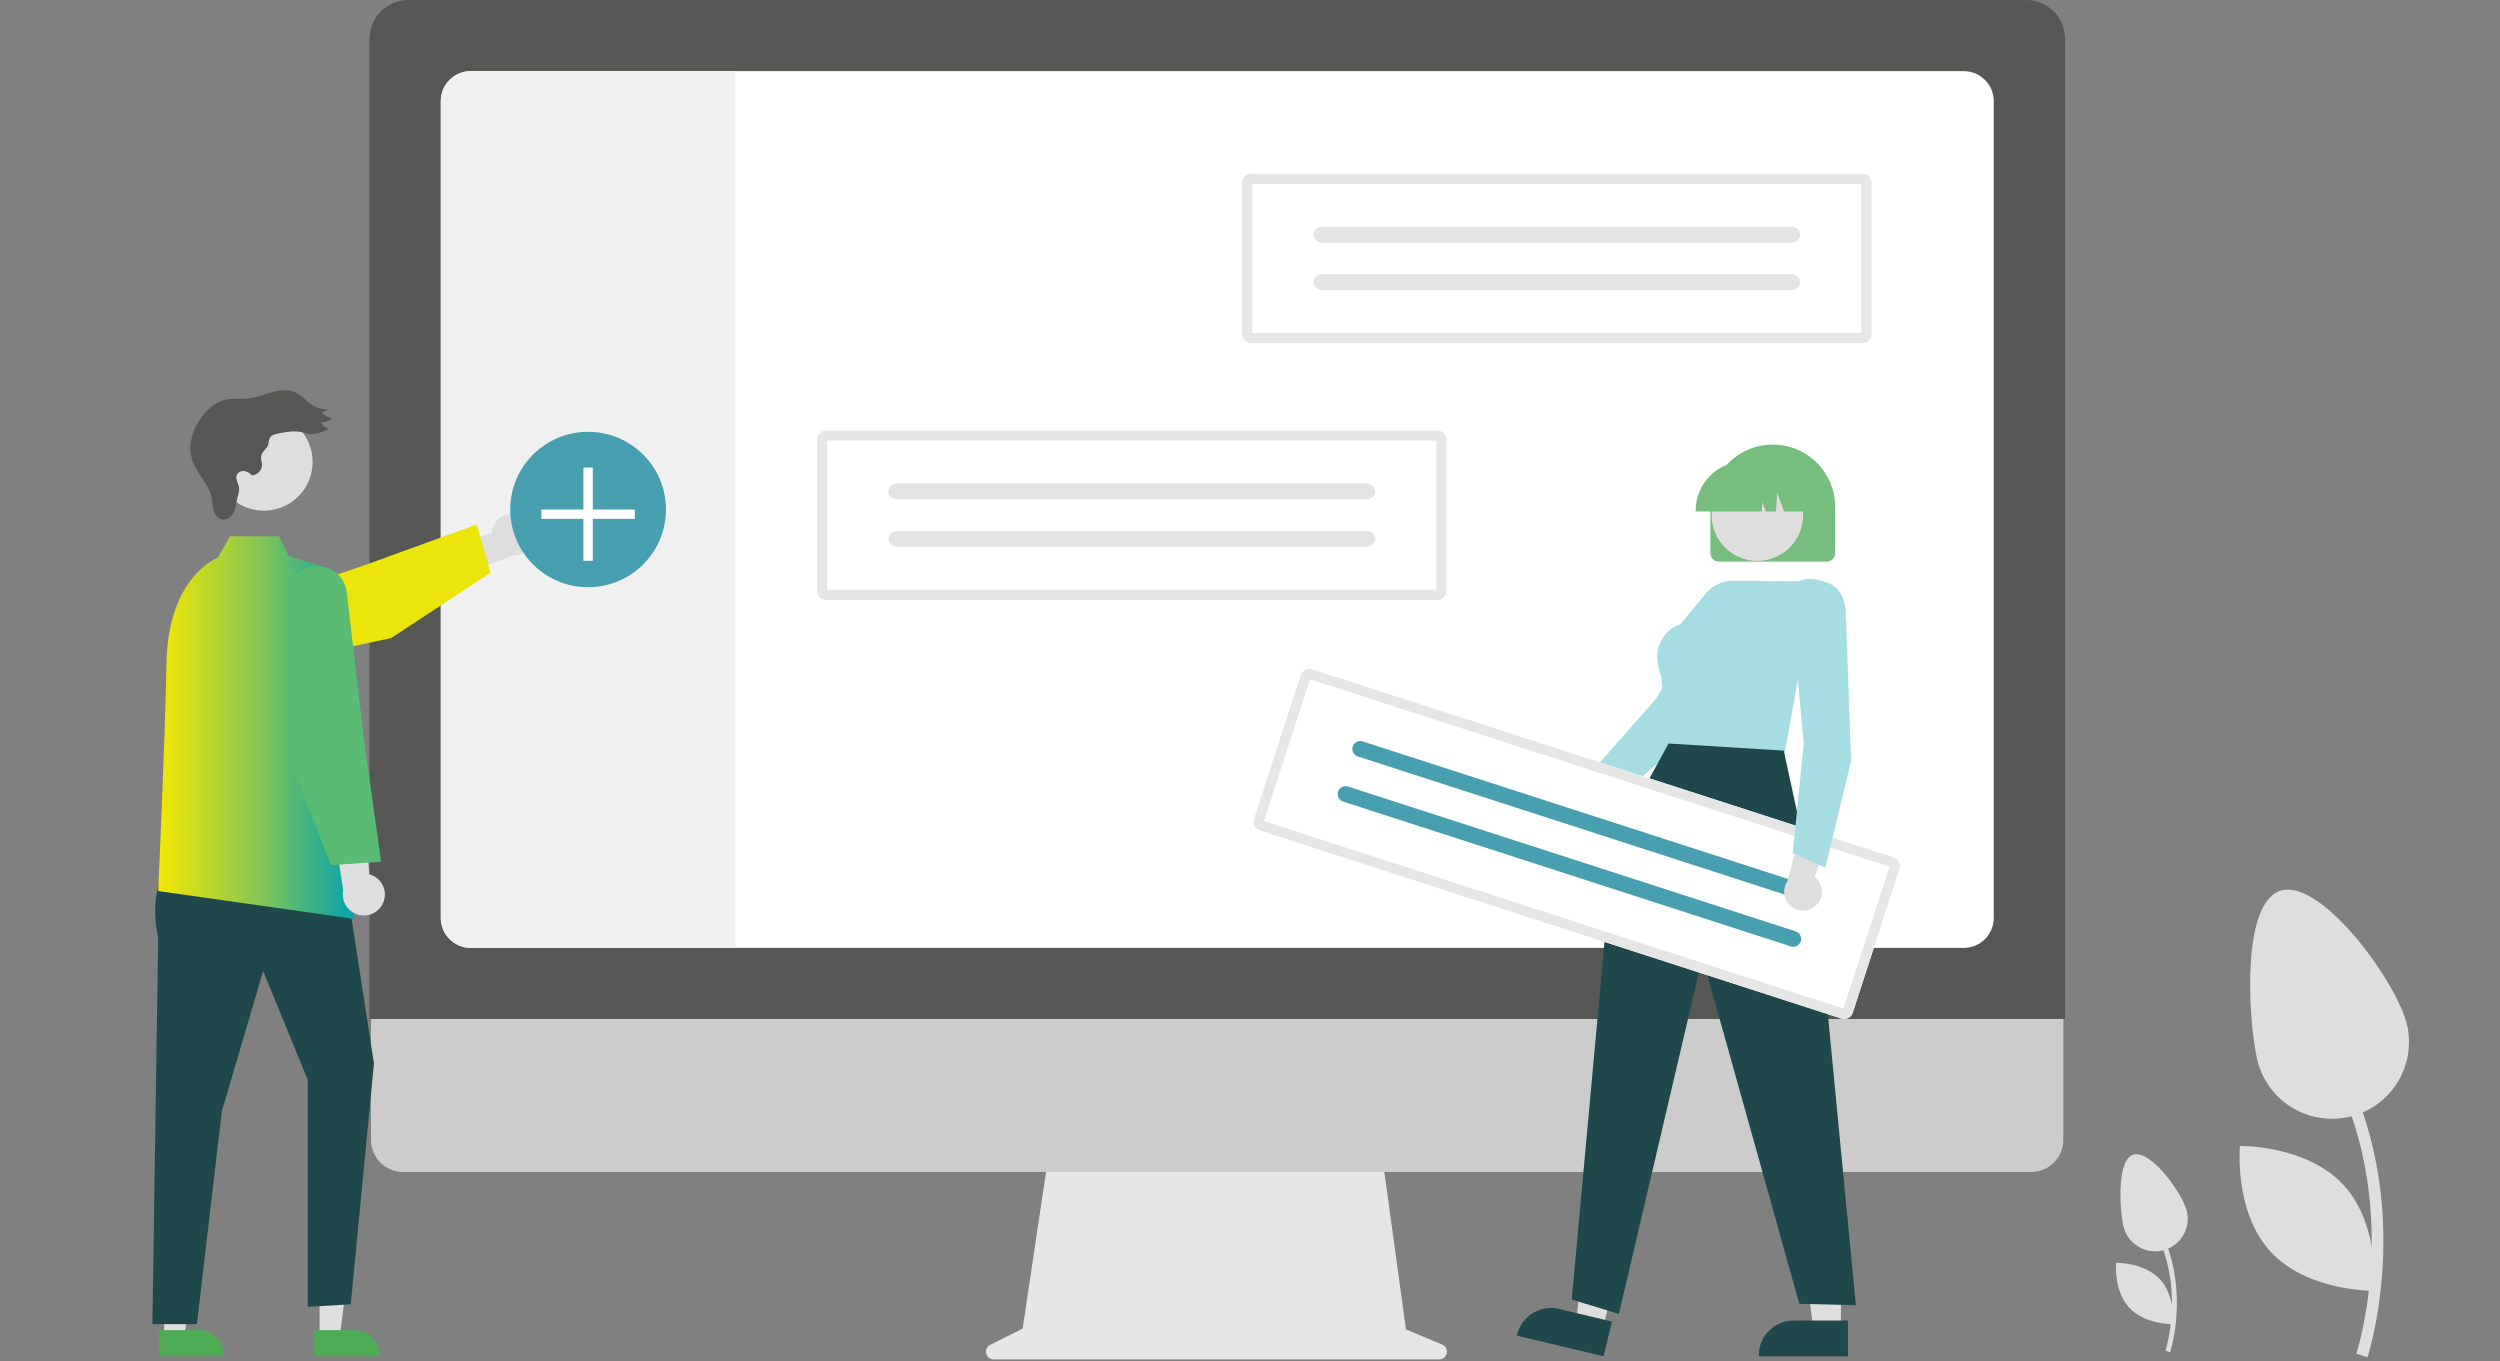 <svg width="483" height="263" viewBox="0 0 483 263" fill="none" xmlns="http://www.w3.org/2000/svg">
<rect x="0" y="0" width="483" height="263" fill="#808080" stroke="none"/>
<path d="M419.276 261.276C419.322 261.138 423.797 247.319 415.876 234.988L415.067 235.505C422.735 247.441 418.409 260.839 418.364 260.973L419.276 261.276Z" fill="#DEDEDE"/>
<path d="M410.212 236.761C410.383 237.568 410.711 238.335 411.179 239.015C411.646 239.696 412.243 240.279 412.936 240.73C413.629 241.18 414.404 241.49 415.217 241.642C416.031 241.794 416.866 241.784 417.675 241.614C418.484 241.443 419.252 241.116 419.934 240.649C420.617 240.183 421.201 239.587 421.652 238.895C422.104 238.204 422.414 237.43 422.566 236.619C422.718 235.808 422.709 234.974 422.538 234.167C421.82 230.77 415.735 222.317 412.331 223.033C408.927 223.749 409.494 233.364 410.212 236.761Z" fill="#DEDEDE"/>
<path d="M411.36 252.647C414.398 255.923 419.832 255.834 419.832 255.834C419.832 255.834 420.341 250.434 417.304 247.158C414.266 243.883 408.831 243.971 408.831 243.971C408.831 243.971 408.322 249.371 411.36 252.647Z" fill="#DEDEDE"/>
<path d="M457.402 262.234C457.511 261.908 468.073 229.297 449.38 200.196L447.471 201.417C465.566 229.587 455.356 261.204 455.251 261.52L457.402 262.234Z" fill="#DEDEDE"/>
<path d="M436.012 204.381C436.827 208.229 439.139 211.598 442.442 213.745C445.745 215.892 449.766 216.642 453.623 215.83C457.48 215.019 460.856 212.712 463.008 209.416C465.161 206.121 465.913 202.108 465.101 198.259C463.407 190.244 449.045 170.294 441.013 171.985C432.98 173.675 434.318 196.365 436.012 204.381Z" fill="#DEDEDE"/>
<path d="M438.721 241.871C445.89 249.602 458.715 249.392 458.715 249.392C458.715 249.392 459.917 236.649 452.748 228.918C445.579 221.188 432.754 221.398 432.754 221.398C432.754 221.398 431.552 234.141 438.721 241.871Z" fill="#DEDEDE"/>
<path d="M278.636 259.779L271.627 256.834L266.819 221.771H202.789L197.577 256.69L191.307 259.819C191.007 259.969 190.766 260.215 190.624 260.518C190.482 260.822 190.446 261.164 190.523 261.49C190.6 261.815 190.785 262.106 191.048 262.313C191.311 262.521 191.637 262.634 191.973 262.634H278.059C278.402 262.634 278.736 262.516 279.002 262.298C279.268 262.081 279.45 261.779 279.518 261.442C279.586 261.106 279.536 260.757 279.375 260.453C279.214 260.15 278.953 259.912 278.636 259.779Z" fill="#E6E6E6"/>
<path d="M392.422 226.436H77.889C76.239 226.432 74.658 225.775 73.492 224.61C72.326 223.444 71.672 221.864 71.672 220.217V175.957H398.64V220.217C398.64 221.864 397.985 223.444 396.82 224.61C395.654 225.775 394.073 226.432 392.422 226.436Z" fill="#CCCCCC"/>
<path d="M398.969 196.876H71.385V7.496C71.387 5.509 72.179 3.603 73.588 2.198C74.996 0.793 76.905 0.002 78.897 0H391.456C393.448 0.002 395.357 0.793 396.766 2.198C398.174 3.603 398.966 5.509 398.969 7.496V196.876Z" fill="#575756"/>
<path d="M379.405 13.745H90.949C89.414 13.746 87.942 14.356 86.857 15.44C85.772 16.524 85.162 17.993 85.161 19.525V177.351C85.162 178.883 85.772 180.352 86.857 181.436C87.942 182.52 89.414 183.129 90.949 183.131H379.405C380.94 183.129 382.412 182.518 383.497 181.435C384.582 180.351 385.192 178.883 385.193 177.351V19.525C385.192 17.993 384.582 16.525 383.497 15.441C382.412 14.357 380.94 13.747 379.405 13.745Z" fill="white"/>
<path d="M142.08 13.745V183.131H90.949C89.414 183.129 87.942 182.52 86.857 181.436C85.772 180.352 85.162 178.883 85.161 177.351V19.525C85.162 17.993 85.772 16.524 86.857 15.44C87.942 14.356 89.414 13.746 90.949 13.745H142.08Z" fill="#F0F0F0"/>
<path d="M99.897 99.313C99.322 99.183 98.725 99.179 98.148 99.304C97.571 99.428 97.028 99.678 96.558 100.034C96.088 100.391 95.702 100.845 95.427 101.367C95.153 101.888 94.996 102.463 94.968 103.052L81.205 107.101L86.903 111.9L99.099 107.319C100.092 107.301 101.045 106.919 101.775 106.246C102.505 105.574 102.963 104.657 103.062 103.671C103.16 102.684 102.892 101.695 102.309 100.892C101.726 100.089 100.868 99.527 99.897 99.313H99.897Z" fill="#DEDEDE"/>
<path d="M44.289 129.786C42.928 129.784 41.612 129.3 40.576 128.42C39.54 127.541 38.85 126.322 38.63 124.982C38.411 123.642 38.675 122.268 39.377 121.104C40.078 119.941 41.17 119.064 42.459 118.629L70.349 109.235L92.105 101.326L94.774 110.651L75.569 123.28L45.489 129.66C45.094 129.744 44.692 129.786 44.289 129.786Z" fill="#EBE50B"/>
<path d="M61.742 258.253H65.657L67.52 243.181H61.741L61.742 258.253Z" fill="#DEDEDE"/>
<path d="M60.743 256.978L68.454 256.977H68.455C69.758 256.977 71.008 257.494 71.93 258.414C72.851 259.333 73.369 260.581 73.369 261.881V262.041L60.743 262.041L60.743 256.978Z" fill="#4EAC55"/>
<path d="M31.717 258.253H35.633L37.496 243.181H31.717L31.717 258.253Z" fill="#DEDEDE"/>
<path d="M30.719 256.978L38.431 256.977H38.431C39.734 256.977 40.984 257.494 41.906 258.414C42.828 259.333 43.345 260.581 43.345 261.881V262.041L30.719 262.041L30.719 256.978Z" fill="#4EAC55"/>
<path d="M31.679 167.846C29.887 172.012 29.494 176.645 30.561 181.051L29.443 255.817H38.043L42.858 214.7L50.843 187.608L59.467 208.644V252.488L67.772 251.992L72.243 205.457L67.133 172.309L31.679 167.846Z" fill="#1E484B"/>
<path d="M63.14 109.677L55.794 107.446L53.877 103.621H44.441L42.059 107.765C42.059 107.765 32.477 111.271 32.158 128.164C31.838 145.057 30.561 172.149 30.561 172.149L68.344 177.524L63.14 109.677Z" fill="url(#paint0_linear_490_4635)"/>
<path d="M73.988 174.499C74.235 173.965 74.363 173.382 74.361 172.793C74.359 172.204 74.227 171.623 73.975 171.09C73.724 170.557 73.358 170.086 72.904 169.709C72.45 169.333 71.919 169.06 71.348 168.911L70.241 154.635L64.352 159.198L66.306 172.055C66.118 173.029 66.294 174.038 66.802 174.89C67.309 175.743 68.112 176.381 69.059 176.682C70.006 176.983 71.031 176.927 71.939 176.525C72.847 176.123 73.576 175.402 73.988 174.499H73.988Z" fill="#DEDEDE"/>
<path d="M63.939 167.142L55.554 145.77V115.082C55.554 113.621 56.114 112.214 57.119 111.151C58.124 110.088 59.498 109.448 60.961 109.364C62.423 109.279 63.862 109.755 64.984 110.695C66.106 111.634 66.826 112.967 66.996 114.418L70.406 143.595L73.635 166.474L63.939 167.142Z" fill="#5ABB72"/>
<path d="M50.97 98.659C56.178 98.659 60.4 94.446 60.4 89.249C60.4 84.052 56.178 79.839 50.97 79.839C45.761 79.839 41.54 84.052 41.54 89.249C41.54 94.446 45.761 98.659 50.97 98.659Z" fill="#DEDEDE"/>
<path d="M51.587 86.389C51.146 86.954 50.541 87.464 50.444 88.174C50.372 88.7 50.602 89.22 50.624 89.75C50.626 90.285 50.423 90.801 50.057 91.192C49.691 91.584 49.189 91.821 48.654 91.856C48.281 91.388 47.742 91.08 47.149 90.997C46.853 90.964 46.555 91.026 46.298 91.174C46.04 91.322 45.837 91.549 45.719 91.821C45.439 92.611 46.087 93.412 46.191 94.243C46.205 94.858 46.105 95.47 45.897 96.049C45.658 97.002 45.594 98.011 45.175 98.9C44.756 99.789 43.824 100.554 42.859 100.358C42.048 100.192 41.499 99.408 41.272 98.613C41.045 97.819 41.055 96.976 40.891 96.166C40.357 93.534 38.087 91.584 37.196 89.05C36.055 85.804 37.426 82.09 39.789 79.585C40.744 78.487 41.991 77.681 43.386 77.261C44.858 76.886 46.415 77.155 47.926 76.995C49.542 76.824 51.061 76.169 52.631 75.753C54.202 75.336 55.956 75.179 57.383 75.954C58.379 76.494 59.1 77.426 60.027 78.076C61.091 78.815 62.38 79.159 63.671 79.049L62.129 79.722C62.719 80.262 63.432 80.652 64.207 80.857C63.576 81.356 62.797 81.629 61.993 81.633C62.16 81.934 62.388 82.198 62.662 82.408C62.936 82.619 63.251 82.771 63.586 82.855C62.415 83.403 61.172 83.965 59.884 83.842C59.254 83.781 58.651 83.557 58.028 83.442C56.7 83.197 55.336 83.451 54.01 83.705C53.313 83.838 52.459 83.966 52.107 84.635C51.814 85.191 52.038 85.811 51.587 86.389Z" fill="#575756"/>
<path d="M113.621 113.45C121.929 113.45 128.664 106.729 128.664 98.438C128.664 90.147 121.929 83.426 113.621 83.426C105.312 83.426 98.577 90.147 98.577 98.438C98.577 106.729 105.312 113.45 113.621 113.45Z" fill="#489FAF"/>
<path d="M122.646 98.438H114.523V90.332H112.718V98.438H104.594V100.24H112.718V108.346H114.523V100.24H122.646V98.438Z" fill="white"/>
<path d="M241.728 33.556C241.264 33.557 240.819 33.741 240.491 34.068C240.163 34.396 239.979 34.84 239.978 35.303V64.54C239.979 65.003 240.163 65.447 240.491 65.774C240.819 66.102 241.264 66.286 241.728 66.286H359.842C360.306 66.286 360.751 66.102 361.079 65.774C361.407 65.447 361.591 65.003 361.592 64.54V35.303C361.591 34.84 361.407 34.396 361.079 34.068C360.751 33.741 360.306 33.557 359.842 33.556H241.728Z" fill="white"/>
<path d="M241.728 33.556C241.264 33.557 240.819 33.741 240.491 34.068C240.163 34.396 239.979 34.84 239.978 35.303V64.54C239.979 65.003 240.163 65.447 240.491 65.774C240.819 66.102 241.264 66.286 241.728 66.286H359.842C360.306 66.286 360.751 66.102 361.079 65.774C361.407 65.447 361.591 65.003 361.592 64.54V35.303C361.591 34.84 361.407 34.396 361.079 34.068C360.751 33.741 360.306 33.557 359.842 33.556H241.728Z" fill="#E6E6E6"/>
<path d="M241.946 64.322H359.623V35.521H241.946V64.322Z" fill="white"/>
<path d="M255.326 43.81C254.92 43.81 254.531 43.971 254.243 44.257C253.956 44.544 253.795 44.932 253.795 45.338C253.795 45.743 253.956 46.132 254.243 46.418C254.531 46.705 254.92 46.866 255.326 46.866H346.24C346.441 46.866 346.64 46.826 346.826 46.75C347.011 46.673 347.18 46.56 347.322 46.419C347.465 46.277 347.578 46.108 347.655 45.923C347.732 45.738 347.771 45.539 347.771 45.338C347.771 45.138 347.732 44.939 347.655 44.754C347.578 44.568 347.465 44.4 347.323 44.258C347.181 44.116 347.012 44.003 346.827 43.926C346.641 43.849 346.442 43.81 346.241 43.81H255.326Z" fill="#E4E4E4"/>
<path d="M255.326 52.977C254.92 52.978 254.531 53.139 254.245 53.425C253.958 53.712 253.797 54.1 253.797 54.505C253.797 54.91 253.958 55.298 254.245 55.584C254.531 55.871 254.92 56.032 255.326 56.033H346.239C346.645 56.034 347.035 55.874 347.323 55.588C347.611 55.302 347.773 54.914 347.774 54.508C347.775 54.103 347.614 53.714 347.328 53.427C347.041 53.14 346.652 52.978 346.246 52.977H255.326Z" fill="#E4E4E4"/>
<path d="M159.592 83.166C159.128 83.166 158.683 83.351 158.355 83.678C158.027 84.005 157.842 84.449 157.842 84.912V114.15C157.842 114.613 158.027 115.057 158.355 115.384C158.683 115.711 159.128 115.896 159.592 115.896H277.706C278.17 115.896 278.614 115.711 278.942 115.384C279.27 115.057 279.455 114.613 279.455 114.15V84.912C279.455 84.449 279.27 84.005 278.942 83.678C278.614 83.351 278.17 83.166 277.706 83.166H159.592Z" fill="white"/>
<path d="M159.592 83.166C159.128 83.166 158.683 83.351 158.355 83.678C158.027 84.005 157.842 84.449 157.842 84.912V114.15C157.842 114.613 158.027 115.057 158.355 115.384C158.683 115.711 159.128 115.896 159.592 115.896H277.706C278.17 115.896 278.614 115.711 278.942 115.384C279.27 115.057 279.455 114.613 279.455 114.15V84.912C279.455 84.449 279.27 84.005 278.942 83.678C278.614 83.351 278.17 83.166 277.706 83.166H159.592Z" fill="#E6E6E6"/>
<path d="M159.811 113.931H277.487V85.13H159.811V113.931Z" fill="white"/>
<path d="M173.19 93.419C172.784 93.419 172.394 93.58 172.107 93.867C171.82 94.153 171.659 94.542 171.659 94.947C171.659 95.353 171.82 95.741 172.107 96.028C172.394 96.314 172.784 96.475 173.19 96.475H264.103C264.304 96.475 264.504 96.436 264.689 96.359C264.875 96.282 265.044 96.17 265.186 96.028C265.328 95.886 265.441 95.718 265.518 95.533C265.595 95.347 265.635 95.149 265.635 94.948C265.635 94.747 265.596 94.549 265.519 94.363C265.442 94.178 265.329 94.009 265.187 93.867C265.045 93.725 264.876 93.613 264.691 93.536C264.505 93.459 264.306 93.419 264.105 93.419H173.19Z" fill="#E4E4E4"/>
<path d="M173.19 102.587C172.784 102.587 172.396 102.749 172.109 103.035C171.823 103.322 171.662 103.71 171.662 104.115C171.662 104.519 171.823 104.908 172.109 105.194C172.396 105.48 172.784 105.642 173.19 105.642H264.104C264.51 105.643 264.899 105.483 265.187 105.197C265.475 104.911 265.637 104.523 265.638 104.118C265.639 103.713 265.479 103.324 265.192 103.037C264.906 102.749 264.516 102.588 264.11 102.587H173.19Z" fill="#E4E4E4"/>
<path d="M303.564 161.637C304.09 161.579 304.597 161.407 305.049 161.132C305.501 160.858 305.887 160.488 306.181 160.048C306.474 159.608 306.667 159.11 306.746 158.588C306.826 158.066 306.79 157.533 306.64 157.026L317.108 149.565L310.87 147.168L301.886 154.621C301.049 154.928 300.355 155.53 299.934 156.313C299.513 157.097 299.395 158.008 299.602 158.872C299.809 159.737 300.326 160.496 301.057 161.006C301.787 161.515 302.679 161.74 303.564 161.637Z" fill="#DEDEDE"/>
<path d="M309.375 156.869L305.903 150.951L305.977 150.867L319.988 134.949L330.866 116.437L340.313 117.638L340.452 120.487L340.424 120.53L325.415 143.043L325.4 143.057L309.375 156.869Z" fill="#A6DDE2"/>
<path d="M355.667 256.874L350.326 256.873L347.784 236.311L355.668 236.312L355.667 256.874Z" fill="#DEDEDE"/>
<path d="M357.03 262.041L339.804 262.041V261.823C339.804 260.049 340.511 258.347 341.768 257.093C343.025 255.838 344.731 255.133 346.509 255.133H346.509L357.03 255.133L357.03 262.041Z" fill="#1E484B"/>
<path d="M309.691 256.699L304.495 255.461L306.808 234.872L314.477 236.699L309.691 256.699Z" fill="#DEDEDE"/>
<path d="M309.813 262.041L293.059 258.049L293.109 257.838C293.522 256.112 294.605 254.62 296.12 253.691C297.635 252.762 299.458 252.472 301.187 252.884L301.188 252.884L311.421 255.322L309.813 262.041Z" fill="#1E484B"/>
<path d="M330.453 106.889V97.915C330.453 94.726 331.722 91.668 333.982 89.413C336.242 87.158 339.307 85.891 342.502 85.891C345.698 85.891 348.763 87.158 351.023 89.413C353.282 91.668 354.552 94.726 354.552 97.915V106.889C354.551 107.317 354.381 107.728 354.077 108.03C353.774 108.333 353.362 108.504 352.933 108.504H332.071C331.642 108.504 331.231 108.333 330.927 108.03C330.624 107.728 330.453 107.317 330.453 106.889Z" fill="#77BD7D"/>
<path d="M339.529 108.368C344.408 108.368 348.363 104.421 348.363 99.552C348.363 94.683 344.408 90.736 339.529 90.736C334.65 90.736 330.694 94.683 330.694 99.552C330.694 104.421 334.65 108.368 339.529 108.368Z" fill="#DEDEDE"/>
<path d="M327.602 98.633C327.605 96.112 328.61 93.694 330.397 91.911C332.184 90.127 334.607 89.124 337.134 89.122H338.932C341.459 89.124 343.882 90.127 345.669 91.911C347.456 93.694 348.461 96.112 348.464 98.633V98.813H344.663L343.367 95.191L343.108 98.813H341.144L340.49 96.985L340.359 98.813H327.602V98.633Z" fill="#77BD7D"/>
<path d="M344.681 146.228L322.188 145.374L320.93 130.689C319.96 128.001 319.945 125.693 320.884 123.829C321.691 122.299 323.048 121.129 324.682 120.553L329.604 114.621C330.237 113.858 331.033 113.246 331.932 112.827C332.832 112.409 333.813 112.195 334.806 112.202L347.594 112.289C347.902 112.104 349.772 111.156 353.459 112.751C357.459 114.481 356.53 120.49 356.52 120.551L356.511 120.607L356.467 120.644L347.961 127.793L344.681 146.228Z" fill="#A6DDE2"/>
<path d="M322.367 143.649L311.727 163.007L303.661 251.076L312.775 253.853L328.908 184.961L347.631 251.899L358.556 252.171L351.117 174.925L344.616 145.017L322.367 143.649Z" fill="#1E484B"/>
<path d="M253.506 129.3C253.064 129.158 252.584 129.196 252.171 129.407C251.758 129.617 251.445 129.983 251.301 130.423L242.266 158.235C242.124 158.676 242.162 159.155 242.373 159.567C242.584 159.98 242.95 160.292 243.391 160.435L355.749 196.781C356.191 196.924 356.671 196.885 357.084 196.675C357.497 196.464 357.81 196.099 357.953 195.659L366.988 167.846C367.131 167.405 367.093 166.926 366.882 166.514C366.671 166.102 366.305 165.79 365.863 165.646L253.506 129.3Z" fill="white"/>
<path d="M253.506 129.3C253.064 129.158 252.584 129.196 252.171 129.407C251.758 129.617 251.445 129.983 251.301 130.423L242.266 158.235C242.124 158.676 242.162 159.155 242.373 159.567C242.584 159.98 242.95 160.292 243.391 160.435L355.749 196.781C356.191 196.924 356.671 196.885 357.084 196.675C357.497 196.464 357.81 196.099 357.953 195.659L366.988 167.846C367.131 167.405 367.093 166.926 366.882 166.514C366.671 166.102 366.305 165.79 365.863 165.646L253.506 129.3Z" fill="#E6E6E6"/>
<path d="M244.207 158.633L356.148 194.845L365.048 167.448L253.107 131.236L244.207 158.633Z" fill="white"/>
<path d="M263.273 143.238C262.886 143.114 262.466 143.147 262.105 143.331C261.743 143.515 261.47 143.835 261.345 144.221C261.219 144.606 261.253 145.025 261.437 145.386C261.622 145.747 261.942 146.02 262.328 146.145L348.811 174.121C349.003 174.183 349.204 174.207 349.405 174.192C349.606 174.176 349.801 174.121 349.98 174.03C350.16 173.939 350.319 173.814 350.45 173.661C350.581 173.508 350.68 173.331 350.742 173.14C350.804 172.949 350.828 172.748 350.812 172.548C350.796 172.348 350.741 172.153 350.649 171.974C350.558 171.795 350.432 171.636 350.279 171.506C350.126 171.375 349.948 171.277 349.757 171.215L349.756 171.214L263.273 143.238Z" fill="#489FAF"/>
<path d="M260.44 151.959C260.054 151.835 259.634 151.869 259.273 152.053C258.912 152.237 258.639 152.557 258.514 152.942C258.389 153.327 258.422 153.746 258.606 154.106C258.79 154.467 259.11 154.74 259.495 154.866L345.978 182.842C346.364 182.967 346.785 182.935 347.147 182.752C347.509 182.568 347.783 182.249 347.909 181.864C348.035 181.478 348.003 181.059 347.819 180.698C347.635 180.336 347.315 180.063 346.929 179.937L346.923 179.935L260.44 151.959Z" fill="#489FAF"/>
<path d="M350.793 174.988C351.187 174.635 351.499 174.2 351.706 173.715C351.913 173.229 352.011 172.703 351.993 172.176C351.975 171.648 351.841 171.13 351.601 170.66C351.36 170.189 351.02 169.777 350.603 169.452L354.756 157.303L348.286 158.98L345.334 170.26C344.833 170.996 344.62 171.889 344.736 172.771C344.851 173.652 345.286 174.461 345.959 175.044C346.632 175.627 347.496 175.943 348.387 175.932C349.278 175.922 350.134 175.586 350.793 174.988V174.988Z" fill="#DEDEDE"/>
<path d="M352.648 167.615L346.371 164.823L348.48 143.629L346.517 122.258L354.897 117.744L356.674 119.979L356.676 120.03L357.617 147.054L357.612 147.074L352.648 167.615Z" fill="#A6DDE2"/>
<defs>
<linearGradient id="paint0_linear_490_4635" x1="30.561" y1="140.573" x2="68.344" y2="140.573" gradientUnits="userSpaceOnUse">
<stop stop-color="#F5E703"/>
<stop offset="0.51" stop-color="#86C752"/>
<stop offset="1" stop-color="#05A2AE"/>
</linearGradient>
</defs>
</svg>
